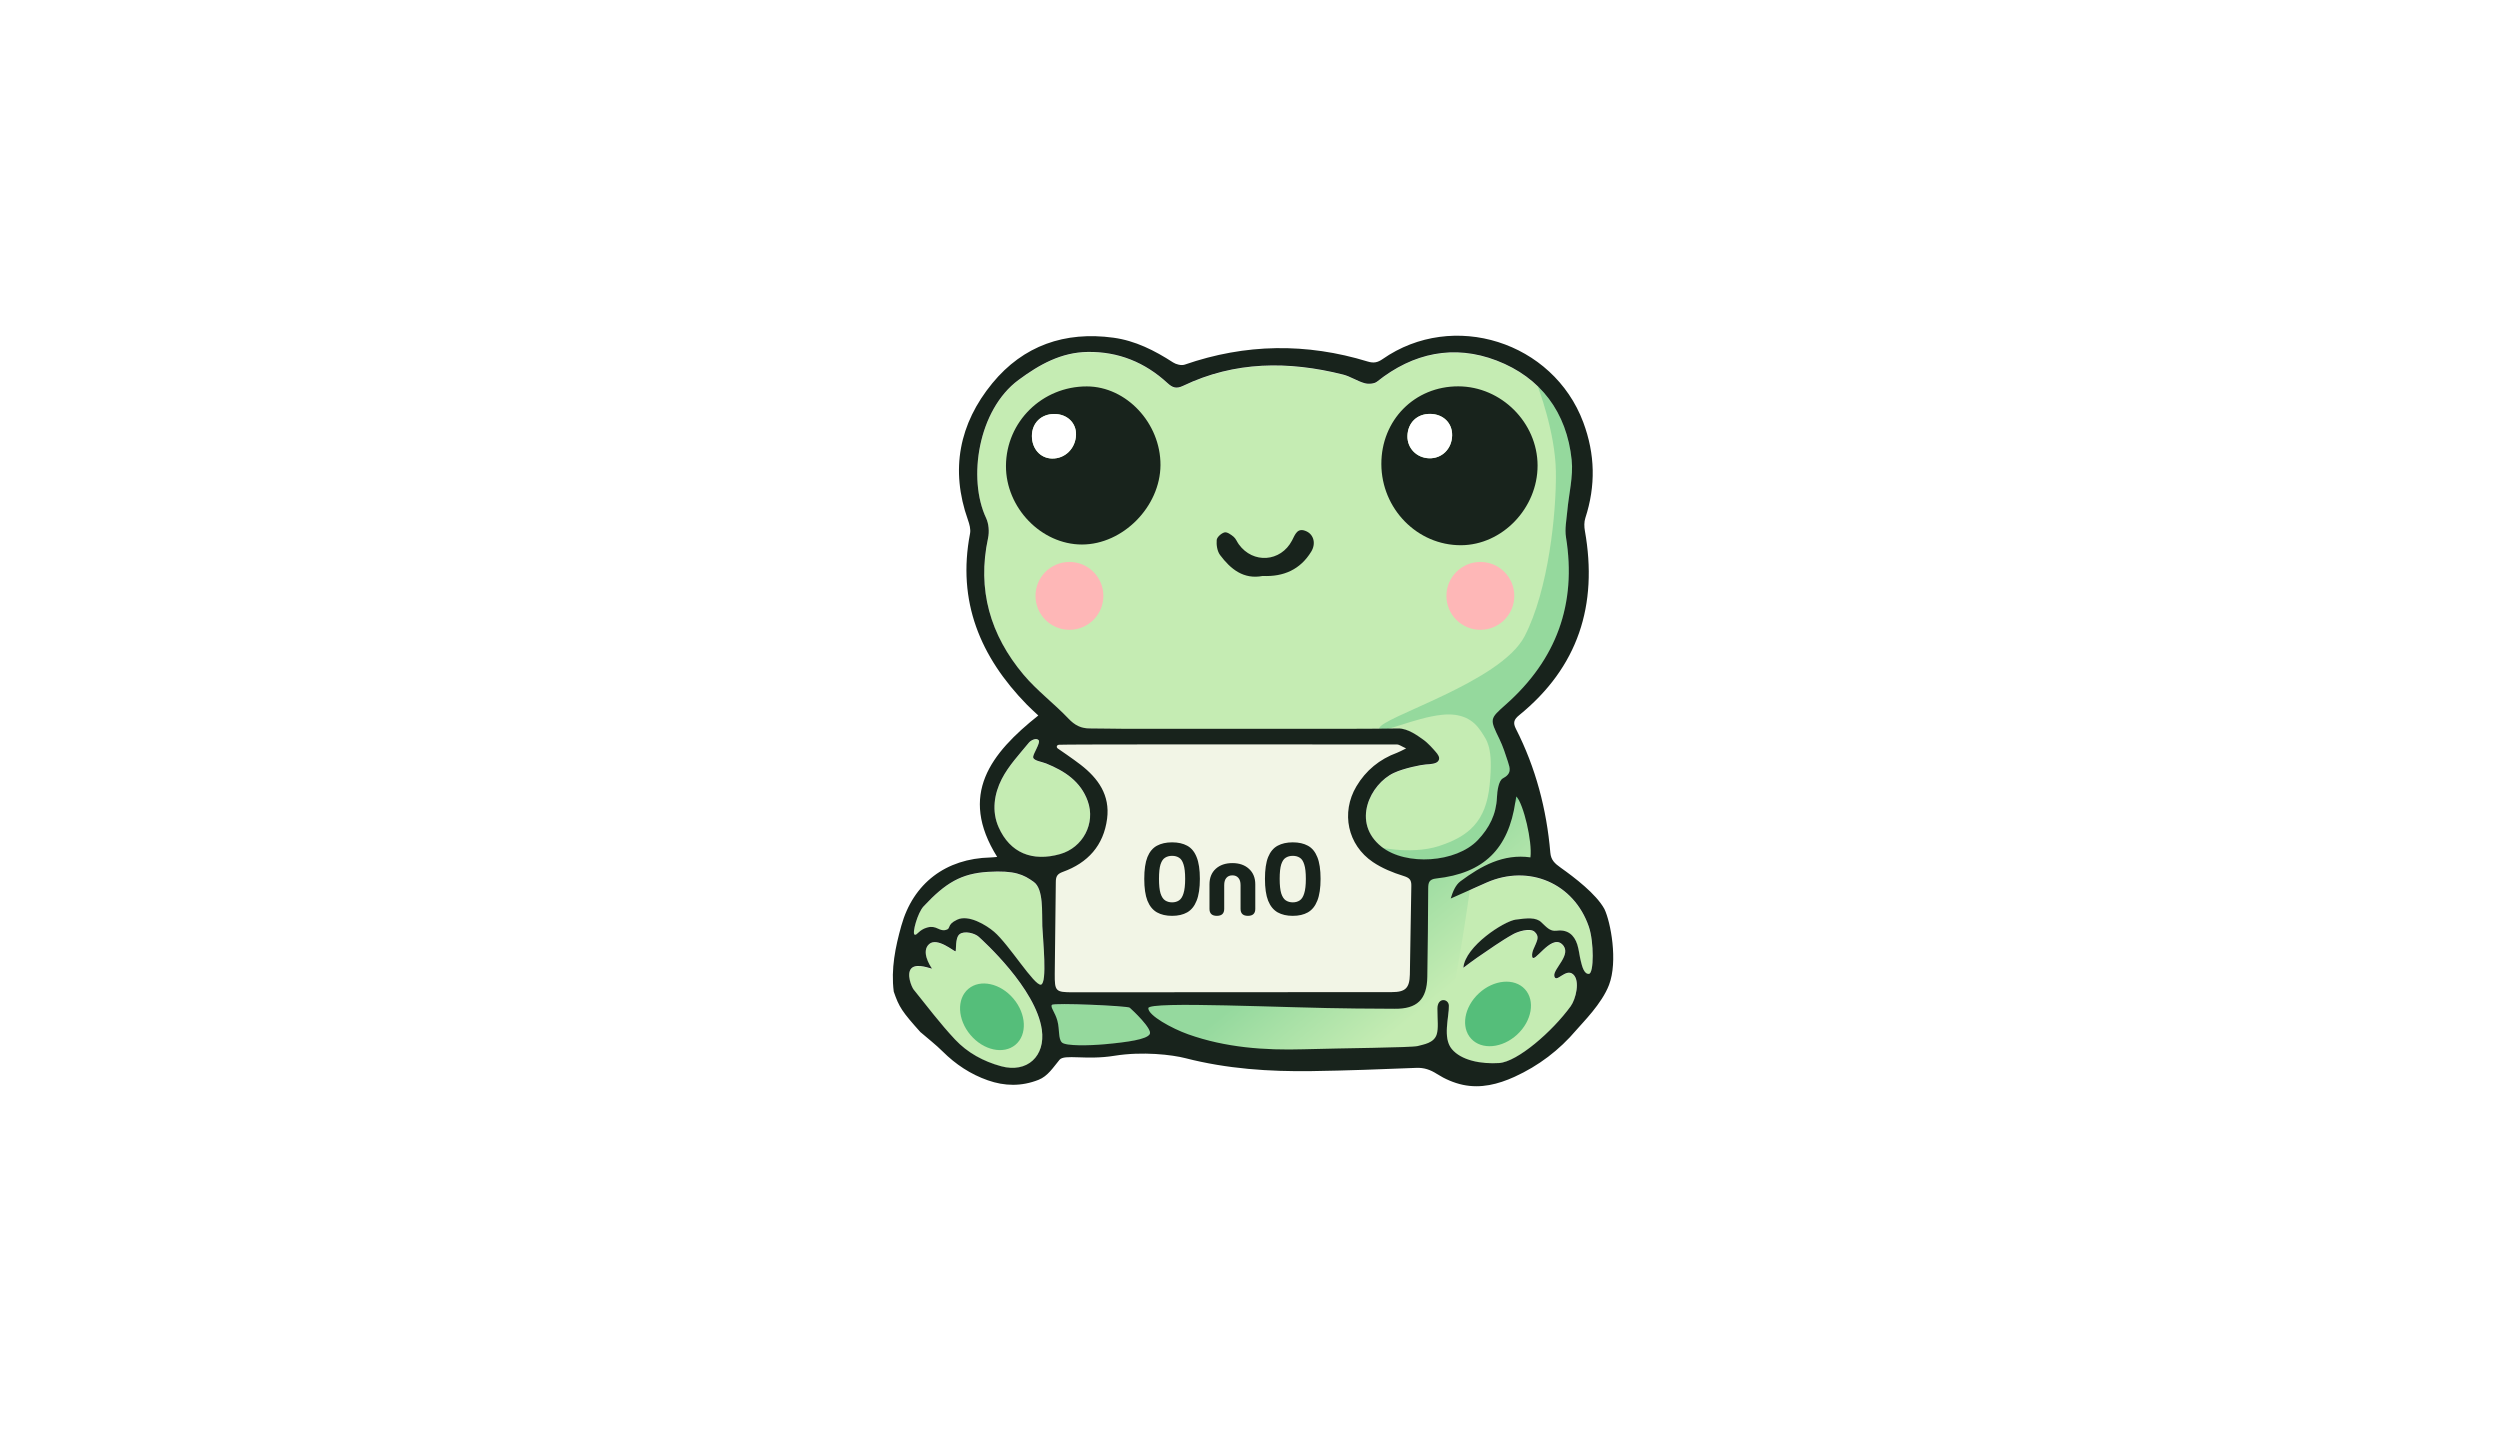 <svg width="350" height="200" viewBox="0 0 350 200" fill="none" xmlns="http://www.w3.org/2000/svg">
<rect width="350" height="200" fill="white"/>
<g clip-path="url(#clip0_86_5955)">
<path d="M144.721 123.5C143.31 122.482 142.072 121.86 138.322 122.091C134.571 122.322 132.372 123.62 129.283 126.937C128.445 127.838 127.672 130.693 128.029 130.872C128.388 131.052 128.596 130.194 129.848 129.871C131.1 129.549 131.434 130.419 132.338 130.239C133.245 130.06 132.412 129.529 133.998 128.785C135.584 128.04 138.036 129.518 139.16 130.473C141.248 132.25 144.816 138.094 145.728 137.883C146.641 137.672 145.999 131.543 145.919 129.692C145.839 127.841 146.136 124.518 144.724 123.5H144.721Z" fill="#C5ECB3"/>
<path d="M137.027 131.189C136.457 130.658 134.982 130.302 134.326 130.824C133.67 131.346 133.898 133.12 133.761 133.211C133.624 133.302 131.22 131.189 130.077 132.201C128.933 133.214 130.122 135.139 130.473 135.635C130.396 135.704 128.382 134.814 127.607 135.587C126.831 136.36 127.641 138.245 127.9 138.567C129.803 140.923 131.628 143.353 133.696 145.557C135.433 147.414 137.671 148.635 140.158 149.311C143.786 150.295 146.382 147.916 145.851 144.183C145.027 138.399 137.6 131.719 137.03 131.192L137.027 131.189Z" fill="#C5ECB3"/>
<path d="M149.582 100.64C150.449 101.556 151.324 102.012 152.539 102.009C154.25 102.004 155.961 102.066 157.673 102.066C168.602 102.066 179.533 102.066 190.462 102.058C192.219 102.058 193.973 102.035 195.73 102.012C197.116 101.992 198.522 103.076 199.227 103.569C199.931 104.063 200.647 104.896 200.975 105.275C201.3 105.654 201.622 106.054 201.391 106.516C201.157 106.978 200.256 107.02 199.634 107.055C199.01 107.086 196.531 107.582 195.134 108.241C191.811 109.807 189.182 115.2 193.406 118.571C196.819 121.295 203.875 120.818 206.89 117.644C208.481 115.97 209.468 114.059 209.568 111.678C209.608 110.742 209.808 109.316 210.401 109.005C211.664 108.344 211.402 107.588 211.117 106.695C210.769 105.614 210.412 104.519 209.919 103.501C208.536 100.649 208.533 100.695 210.834 98.65C217.89 92.381 220.754 84.612 219.239 75.24C219.051 74.071 219.313 72.819 219.419 71.61C219.63 69.211 220.274 66.776 220.035 64.428C219.353 57.766 215.706 52.881 209.528 50.511C203.579 48.229 197.849 49.413 192.79 53.459C192.39 53.779 191.577 53.83 191.047 53.682C190.006 53.391 189.062 52.732 188.018 52.47C180.398 50.559 172.88 50.576 165.644 54.044C164.672 54.509 164.15 54.309 163.431 53.648C160.297 50.764 156.58 49.25 152.299 49.304C148.566 49.353 145.52 51.058 142.583 53.234C136.919 57.429 135.464 67.069 138.051 72.557C138.433 73.367 138.519 74.485 138.327 75.372C136.77 82.593 138.644 88.944 143.287 94.48C145.167 96.722 147.571 98.513 149.593 100.643L149.582 100.64Z" fill="#C5ECB3"/>
<path d="M148.788 122.093C147.978 122.384 147.81 122.76 147.804 123.519C147.776 127.794 147.685 132.072 147.656 136.347C147.639 138.823 147.762 138.948 150.211 138.951C165.09 138.951 179.972 138.94 194.851 138.926C196.742 138.926 197.33 138.372 197.372 136.461C197.464 132.329 197.484 128.193 197.578 124.058C197.598 123.185 197.313 122.92 196.454 122.655C194.974 122.196 193.479 121.582 192.202 120.721C188.654 118.328 187.701 113.808 189.883 110.126C191.209 107.89 193.134 106.313 195.593 105.412C195.918 105.292 196.22 105.112 196.85 104.807C196.206 104.522 195.884 104.256 195.561 104.256C179.764 104.237 148.637 104.228 148.238 104.296C147.839 104.365 147.913 104.704 148.07 104.81C148.226 104.918 150.249 106.293 151.29 107.1C153.751 109.005 155.414 111.358 154.989 114.649C154.501 118.408 152.282 120.838 148.791 122.093H148.788Z" fill="#C5ECB3"/>
<path d="M208.116 123.589C206.439 124.324 204.768 125.077 203.091 125.825C203.382 124.866 203.764 123.925 204.463 123.406C207.36 121.253 210.463 119.533 214.254 120.064C214.53 117.856 213.292 112.603 212.28 111.533C212.232 111.801 212.18 112.029 212.149 112.255C211.182 118.891 207.72 122.291 201.069 123.018C200.071 123.127 199.945 123.586 199.939 124.402C199.919 128.534 199.882 132.667 199.814 136.799C199.762 139.976 198.374 141.297 195.233 141.26C193.428 141.24 191.62 141.234 189.815 141.223C180.072 141.154 160.778 140.147 160.755 141.174C160.735 142.201 164.058 144.026 166.345 144.839C171.562 146.693 177.015 147.092 182.516 146.93C187.835 146.773 197.689 146.701 198.476 146.476C199.263 146.251 200.755 146.083 201.134 144.839C201.394 143.983 201.237 142.883 201.231 141.246C201.226 139.608 202.806 139.825 202.831 140.823C202.874 142.423 201.924 145.33 203.253 146.91C204.582 148.49 207.317 149.02 209.864 148.858C212.411 148.692 217.291 144.483 219.886 140.909C220.599 139.931 221.255 137.324 220.223 136.428C219.19 135.533 217.864 137.735 217.602 136.714C217.339 135.693 220.24 133.602 218.654 132.196C217.071 130.793 214.65 135.208 214.493 133.913C214.413 133.266 214.85 132.607 215.024 132.133C215.198 131.66 215.514 131.107 214.85 130.491C214.185 129.875 212.437 130.482 211.884 130.787C210.104 131.768 208.45 132.983 206.758 134.124C206.16 134.529 205.589 134.982 204.859 135.522C205.107 132.496 210.56 129.002 212.18 128.779C213.8 128.557 215.001 128.446 215.739 129.116C216.478 129.786 216.96 130.456 217.918 130.331C219.436 130.128 220.38 130.893 220.816 132.279C221.056 133.037 221.116 133.853 221.315 134.626C221.463 135.208 221.726 136.426 222.442 136.377C223.155 136.329 223.16 131.894 222.436 129.775C220.351 123.686 214.048 120.985 208.119 123.592L208.116 123.589Z" fill="#C5ECB3"/>
<path d="M158.151 141.114C157.849 140.851 147.516 140.398 147.26 140.717C147.003 141.039 147.719 141.77 148.035 142.97C148.352 144.171 148.129 145.486 148.668 145.988C149.205 146.49 152.465 146.427 154.658 146.227C157.849 145.936 160.556 145.551 160.952 144.81C161.349 144.068 158.522 141.439 158.151 141.114Z" fill="#C5ECB3"/>
<path d="M152.282 112.188C151.287 109.41 149.039 107.964 146.458 106.918C145.862 106.675 144.73 106.541 144.642 106.079C144.553 105.617 145.754 103.994 145.383 103.632C145.012 103.27 144.265 103.726 144.04 104C142.697 105.643 141.194 107.231 140.241 109.091C139.177 111.167 138.804 113.594 139.802 115.845C141.396 119.435 144.499 120.707 148.401 119.606C151.601 118.705 153.4 115.308 152.282 112.188Z" fill="#C5ECB3"/>
<path d="M163.214 145.077L173.619 147.73H200.704C200.704 147.73 201.169 145.779 202.498 142.348C203.827 138.917 205.969 123.256 205.969 123.256L213.55 121.562L215.264 118.625L213.886 109.863L212.007 110.873L208.664 118.79L198.893 122.027L198.725 138.264L196.03 140.902L160.787 139.787L159.219 141.327L161.515 143.894L163.22 145.074L163.214 145.077Z" fill="url(#paint0_linear_86_5955)"/>
<path opacity="0.5" d="M192.213 118.438C192.213 118.438 197.353 119.787 201.48 118.438C205.606 117.089 208.051 115.027 208.555 109.867C209.06 104.708 208.265 103.761 207.255 102.264C206.245 100.766 204.623 99.783 201.853 100.073C197.986 100.481 193.083 102.903 193.083 102.01C193.083 100.478 210.067 95.576 213.438 89.09C216.809 82.605 217.907 71.684 217.824 66.04C217.742 60.396 215.263 54.039 215.263 54.039C215.263 54.039 219.929 56.94 220.856 61.052C221.783 65.165 221.623 65.367 220.856 68.904C220.089 72.44 220.856 75.13 220.856 78.672C220.856 82.214 221.951 83.224 220.856 87.268C219.761 91.312 210.797 100.915 210.797 100.915L213.886 109.864L210.096 115.403L205.153 119.955L198.893 122.028L192.216 118.432L192.213 118.438Z" fill="#66C689"/>
<path d="M151.952 109.175L147.959 106.18L147.388 103.043H195.873L199.152 105.182L194.161 107.606L190.169 111.456L189.741 115.877L194.732 121.153L199.152 121.866V126.572L197.869 139.691H146.818V123.15L147.959 121.866L152.807 118.301L153.948 113.31L151.952 109.175Z" fill="#F2F5E6"/>
<path opacity="0.5" d="M146.901 139.65L147.403 147.288L151.062 147.73L160.981 146.278V144.125L158.76 140.329L146.901 139.65Z" fill="#66C689"/>
<path d="M125.125 138.824C124.717 135.63 125.353 132.589 126.183 129.612C127.849 123.64 132.429 120.197 138.65 120.046C138.932 120.041 139.211 120.003 139.605 119.969C134.143 111.242 138.707 105.47 145.363 100.168C144.847 99.68 144.288 99.189 143.769 98.656C137.226 91.962 133.978 84.182 135.806 74.694C135.92 74.095 135.723 73.384 135.509 72.783C133.014 65.75 134.292 59.304 138.926 53.654C143.267 48.367 149.096 46.356 155.867 47.277C158.933 47.693 161.651 49.068 164.232 50.742C164.668 51.025 165.401 51.207 165.861 51.047C174.365 48.101 182.91 47.99 191.489 50.617C192.336 50.876 192.889 50.739 193.565 50.272C203.436 43.393 217.445 47.842 221.66 59.127C223.326 63.588 223.414 68.017 221.946 72.526C221.766 73.076 221.78 73.744 221.886 74.326C223.725 84.69 220.956 93.408 212.671 100.139C211.932 100.741 211.804 101.206 212.226 102.033C215.001 107.483 216.527 113.29 217.046 119.367C217.134 120.391 217.642 120.873 218.515 121.489C220.408 122.83 223.466 125.154 224.618 127.262C225.499 129.093 226.526 134.577 225.265 137.883C224.256 140.535 221.555 143.179 220.699 144.189C218.306 147.018 215.397 149.222 212.021 150.76C209.736 151.798 207.312 152.411 204.811 151.878C203.547 151.61 202.278 151.059 201.189 150.363C200.253 149.767 199.395 149.459 198.288 149.502C193.403 149.696 188.514 149.887 183.623 149.955C177.674 150.038 171.779 149.642 165.958 148.144C164.121 147.671 159.98 147.166 156.001 147.811C152.023 148.455 149.019 147.543 148.332 148.372C147.439 149.448 146.692 150.663 145.395 151.176C143.01 152.117 140.652 152.072 138.29 151.242C135.877 150.395 133.795 149.017 131.976 147.209C131.006 146.245 129.914 145.404 128.879 144.508L128.924 144.568C126.283 141.627 125.867 140.994 125.125 138.824ZM201.394 106.482C201.16 106.944 200.259 106.987 199.637 107.021C199.015 107.055 196.534 107.549 195.137 108.208C191.814 109.773 189.184 115.166 193.408 118.538C196.822 121.261 203.878 120.785 206.893 117.611C208.484 115.936 209.471 114.026 209.571 111.644C209.611 110.709 209.81 109.283 210.403 108.972C211.667 108.31 211.404 107.554 211.116 106.662C210.768 105.581 210.412 104.486 209.919 103.467C208.535 100.615 208.533 100.661 210.834 98.616C217.89 92.347 220.753 84.579 219.239 75.207C219.051 74.037 219.313 72.785 219.419 71.576C219.63 69.178 220.274 66.742 220.035 64.395C219.353 57.733 215.705 52.847 209.528 50.477C203.579 48.195 197.849 49.379 192.789 53.426C192.39 53.745 191.577 53.797 191.047 53.648C190.006 53.358 189.062 52.699 188.018 52.436C180.397 50.526 172.879 50.543 165.644 54.011C164.671 54.475 164.149 54.276 163.431 53.614C160.296 50.731 156.58 49.216 152.299 49.271C148.566 49.319 145.52 51.025 142.582 53.201C136.918 57.396 135.464 67.036 138.051 72.523C138.433 73.333 138.518 74.451 138.327 75.338C136.77 82.559 138.644 88.911 143.287 94.447C145.166 96.688 147.571 98.479 149.593 100.61C150.46 101.525 151.335 101.982 152.55 101.979C154.261 101.973 155.973 102.036 157.684 102.036C168.613 102.036 179.545 102.036 190.474 102.027C192.23 102.027 193.984 102.004 195.741 101.982C197.127 101.962 198.533 103.045 199.238 103.539C199.942 104.032 200.658 104.865 200.986 105.244C201.314 105.624 201.633 106.023 201.402 106.485L201.394 106.482ZM148.244 104.266C147.844 104.334 147.919 104.674 148.075 104.779C148.232 104.885 150.254 106.262 151.295 107.07C153.757 108.975 155.419 111.328 154.994 114.619C154.507 118.378 152.288 120.808 148.797 122.063C147.987 122.354 147.819 122.73 147.813 123.489C147.785 127.764 147.693 132.042 147.665 136.317C147.648 138.793 147.77 138.918 150.22 138.921C165.099 138.921 179.981 138.909 194.86 138.895C196.751 138.895 197.338 138.342 197.381 136.431C197.472 132.299 197.492 128.16 197.586 124.028C197.606 123.155 197.321 122.89 196.463 122.624C194.983 122.165 193.488 121.552 192.21 120.691C188.663 118.298 187.71 113.778 189.892 110.096C191.218 107.86 193.143 106.282 195.601 105.381C195.927 105.261 196.229 105.082 196.859 104.777C196.215 104.491 195.892 104.226 195.57 104.226C179.773 104.206 148.646 104.198 148.247 104.266H148.244ZM222.447 136.343C223.16 136.294 223.166 131.859 222.442 129.74C220.357 123.651 214.054 120.95 208.125 123.557C206.448 124.293 204.776 125.046 203.099 125.793C203.39 124.835 203.772 123.894 204.471 123.375C207.369 121.221 210.472 119.502 214.262 120.032C214.539 117.825 213.301 112.571 212.289 111.502C212.24 111.77 212.189 111.998 212.157 112.223C211.191 118.86 207.728 122.259 201.077 122.987C200.079 123.095 199.954 123.554 199.948 124.37C199.928 128.502 199.891 132.635 199.822 136.768C199.771 139.945 198.382 141.265 195.242 141.228C193.437 141.208 191.629 141.203 189.823 141.191C180.081 141.123 160.787 140.116 160.764 141.143C160.741 142.169 164.067 143.995 166.354 144.807C171.57 146.661 177.023 147.061 182.525 146.898C187.844 146.741 197.698 146.67 198.485 146.445C199.272 146.219 200.764 146.051 201.143 144.807C201.402 143.952 201.246 142.851 201.24 141.214C201.234 139.577 202.814 139.794 202.84 140.792C202.883 142.392 201.933 145.298 203.262 146.878C204.591 148.458 207.326 148.989 209.873 148.826C212.42 148.663 217.3 144.451 219.895 140.877C220.608 139.899 221.264 137.292 220.231 136.397C219.199 135.501 217.873 137.703 217.61 136.682C217.348 135.661 220.249 133.571 218.663 132.164C217.077 130.758 214.659 135.176 214.502 133.881C214.422 133.234 214.858 132.575 215.032 132.102C215.206 131.628 215.523 131.075 214.858 130.459C214.194 129.843 212.445 130.45 211.892 130.756C210.113 131.737 208.458 132.952 206.767 134.092C206.168 134.497 205.598 134.951 204.868 135.49C205.116 132.464 210.569 128.97 212.189 128.748C213.809 128.525 215.009 128.414 215.748 129.084C216.487 129.755 216.969 130.425 217.927 130.299C219.444 130.097 220.388 130.861 220.825 132.247C221.064 133.006 221.124 133.821 221.324 134.594C221.472 135.176 221.734 136.394 222.45 136.346L222.447 136.343ZM130.479 135.601C130.402 135.67 128.388 134.78 127.612 135.553C126.836 136.326 127.646 138.211 127.906 138.533C129.808 140.889 131.634 143.319 133.701 145.523C135.438 147.38 137.677 148.601 140.164 149.277C143.792 150.261 146.387 147.882 145.857 144.149C145.032 138.365 137.606 131.685 137.035 131.158C136.465 130.63 134.99 130.271 134.334 130.793C133.678 131.315 133.907 133.089 133.77 133.18C133.633 133.271 131.229 131.158 130.085 132.17C128.941 133.183 130.131 135.108 130.481 135.604L130.479 135.601ZM144.647 106.049C144.559 105.587 145.76 103.964 145.389 103.602C145.018 103.239 144.271 103.696 144.046 103.969C142.702 105.612 141.199 107.201 140.247 109.06C139.183 111.137 138.809 113.564 139.807 115.814C141.402 119.405 144.505 120.677 148.406 119.576C151.606 118.674 153.406 115.278 152.288 112.158C151.293 109.38 149.045 107.934 146.464 106.887C145.868 106.645 144.736 106.511 144.647 106.049ZM145.734 137.851C146.644 137.64 146.005 131.511 145.925 129.66C145.845 127.809 146.142 124.487 144.73 123.469C143.318 122.45 142.081 121.829 138.33 122.06C134.58 122.291 132.381 123.588 129.292 126.905C128.454 127.807 127.681 130.661 128.037 130.841C128.394 131.021 128.605 130.162 129.857 129.84C131.109 129.518 131.443 130.388 132.347 130.208C133.251 130.028 132.421 129.498 134.006 128.753C135.592 128.009 138.045 129.486 139.169 130.442C141.256 132.219 144.824 138.062 145.737 137.851H145.734ZM160.961 144.776C161.36 144.035 158.531 141.405 158.16 141.08C157.858 140.817 147.525 140.364 147.268 140.683C147.012 141.003 147.728 141.736 148.044 142.937C148.361 144.137 148.138 145.452 148.677 145.954C149.216 146.456 152.473 146.393 154.666 146.194C157.858 145.903 160.564 145.518 160.961 144.776Z" fill="#18231C"/>
<path d="M204.167 54.088C210.181 54.105 215.249 59.167 215.261 65.171C215.272 71.143 210.321 76.302 204.549 76.331C198.44 76.362 193.412 71.246 193.389 64.983C193.366 58.814 198.058 54.071 204.167 54.088ZM200.225 57.947C198.391 57.921 197.085 59.19 197.042 61.035C197.002 62.735 198.317 64.096 200.057 64.158C201.865 64.224 203.268 62.832 203.3 60.95C203.328 59.216 202.053 57.969 200.225 57.944V57.947Z" fill="#18231C"/>
<path d="M162.467 65.104C162.441 70.927 157.205 76.229 151.475 76.232C145.78 76.232 140.806 71.084 140.835 65.218C140.866 59.04 145.917 54.083 152.166 54.098C157.687 54.109 162.493 59.246 162.467 65.104ZM147.628 57.956C145.771 57.945 144.46 59.228 144.465 61.054C144.471 62.836 145.652 64.154 147.274 64.194C149.111 64.24 150.588 62.776 150.643 60.86C150.688 59.206 149.402 57.968 147.628 57.956Z" fill="#18231C"/>
<path d="M176.773 80.635C174.103 81.151 172.289 79.679 170.812 77.706C170.41 77.169 170.279 76.294 170.338 75.601C170.373 75.196 170.986 74.651 171.431 74.537C171.79 74.446 172.343 74.845 172.709 75.15C173.022 75.41 173.176 75.855 173.427 76.2C175.421 78.963 179.305 78.687 180.885 75.669C181.322 74.836 181.627 73.77 182.939 74.403C183.925 74.879 184.256 76.117 183.566 77.238C182.037 79.73 179.716 80.769 176.773 80.635Z" fill="#18231C"/>
<path d="M200.225 57.945C202.053 57.971 203.328 59.215 203.299 60.951C203.271 62.834 201.865 64.225 200.056 64.16C198.317 64.097 197.002 62.734 197.042 61.037C197.085 59.192 198.391 57.922 200.225 57.948V57.945Z" fill="white"/>
<path d="M147.628 57.957C149.402 57.968 150.688 59.206 150.642 60.861C150.591 62.774 149.111 64.24 147.274 64.195C145.651 64.154 144.471 62.834 144.465 61.054C144.459 59.229 145.768 57.946 147.628 57.957Z" fill="white"/>
<path opacity="0.8" d="M142.171 146.262C143.834 144.86 143.705 141.972 141.883 139.812C140.062 137.652 137.237 137.037 135.574 138.439C133.911 139.842 134.04 142.73 135.861 144.89C137.683 147.05 140.508 147.665 142.171 146.262Z" fill="#3AB36C"/>
<path opacity="0.8" d="M212.396 144.845C214.472 142.928 214.959 140.079 213.483 138.481C212.007 136.883 209.128 137.141 207.052 139.058C204.976 140.975 204.489 143.825 205.965 145.423C207.441 147.021 210.32 146.762 212.396 144.845Z" fill="#3AB36C"/>
<path d="M149.721 88.175C152.345 88.175 154.473 86.047 154.473 83.423C154.473 80.799 152.345 78.672 149.721 78.672C147.097 78.672 144.97 80.799 144.97 83.423C144.97 86.047 147.097 88.175 149.721 88.175Z" fill="#FEB7B7"/>
<path d="M207.252 88.175C209.876 88.175 212.003 86.047 212.003 83.423C212.003 80.799 209.876 78.672 207.252 78.672C204.628 78.672 202.5 80.799 202.5 83.423C202.5 86.047 204.628 88.175 207.252 88.175Z" fill="#FEB7B7"/>
<path d="M164.09 128.218C163.259 128.218 162.553 128.056 161.971 127.731C161.389 127.397 160.946 126.854 160.64 126.1C160.345 125.346 160.197 124.325 160.197 123.037C160.197 121.749 160.345 120.733 160.64 119.989C160.946 119.244 161.389 118.715 161.971 118.4C162.553 118.085 163.259 117.928 164.09 117.928C164.929 117.928 165.635 118.085 166.208 118.4C166.79 118.715 167.229 119.244 167.524 119.989C167.83 120.733 167.982 121.749 167.982 123.037C167.982 124.325 167.83 125.346 167.524 126.1C167.229 126.854 166.79 127.397 166.208 127.731C165.635 128.056 164.929 128.218 164.09 128.218ZM164.09 126.329C164.471 126.329 164.796 126.238 165.063 126.057C165.339 125.876 165.549 125.546 165.693 125.069C165.845 124.592 165.922 123.915 165.922 123.037C165.922 122.15 165.845 121.477 165.693 121.019C165.549 120.552 165.339 120.237 165.063 120.075C164.796 119.903 164.471 119.817 164.09 119.817C163.717 119.817 163.393 119.903 163.116 120.075C162.84 120.237 162.625 120.552 162.472 121.019C162.329 121.477 162.258 122.15 162.258 123.037C162.258 123.915 162.329 124.592 162.472 125.069C162.625 125.546 162.84 125.876 163.116 126.057C163.393 126.238 163.717 126.329 164.09 126.329ZM170.358 128.218C169.671 128.218 169.328 127.894 169.328 127.245V123.81C169.328 122.894 169.619 122.169 170.201 121.635C170.792 121.1 171.57 120.833 172.534 120.833C173.497 120.833 174.27 121.1 174.852 121.635C175.444 122.169 175.74 122.894 175.74 123.81V127.245C175.74 127.894 175.396 128.218 174.709 128.218C174.022 128.218 173.679 127.894 173.679 127.245V123.924C173.679 123.476 173.578 123.137 173.378 122.908C173.178 122.67 172.896 122.55 172.534 122.55C172.171 122.55 171.89 122.67 171.689 122.908C171.489 123.137 171.389 123.476 171.389 123.924V127.245C171.389 127.894 171.045 128.218 170.358 128.218ZM180.987 128.218C180.157 128.218 179.451 128.056 178.869 127.731C178.287 127.397 177.843 126.854 177.538 126.1C177.242 125.346 177.094 124.325 177.094 123.037C177.094 121.749 177.242 120.733 177.538 119.989C177.843 119.244 178.287 118.715 178.869 118.4C179.451 118.085 180.157 117.928 180.987 117.928C181.827 117.928 182.533 118.085 183.105 118.4C183.687 118.715 184.126 119.244 184.422 119.989C184.727 120.733 184.88 121.749 184.88 123.037C184.88 124.325 184.727 125.346 184.422 126.1C184.126 126.854 183.687 127.397 183.105 127.731C182.533 128.056 181.827 128.218 180.987 128.218ZM180.987 126.329C181.369 126.329 181.693 126.238 181.96 126.057C182.237 125.876 182.447 125.546 182.59 125.069C182.743 124.592 182.819 123.915 182.819 123.037C182.819 122.15 182.743 121.477 182.59 121.019C182.447 120.552 182.237 120.237 181.96 120.075C181.693 119.903 181.369 119.817 180.987 119.817C180.615 119.817 180.291 119.903 180.014 120.075C179.737 120.237 179.523 120.552 179.37 121.019C179.227 121.477 179.155 122.15 179.155 123.037C179.155 123.915 179.227 124.592 179.37 125.069C179.523 125.546 179.737 125.876 180.014 126.057C180.291 126.238 180.615 126.329 180.987 126.329Z" fill="#18231C"/>
</g>
<defs>
<linearGradient id="paint0_linear_86_5955" x1="191.452" y1="125.287" x2="202.433" y2="138.691" gradientUnits="userSpaceOnUse">
<stop stop-color="#95D99E"/>
<stop offset="1" stop-color="#C5ECB3"/>
</linearGradient>
<clipPath id="clip0_86_5955">
<rect width="100.85" height="105.071" fill="white" transform="translate(125 47)"/>
</clipPath>
</defs>
</svg>
